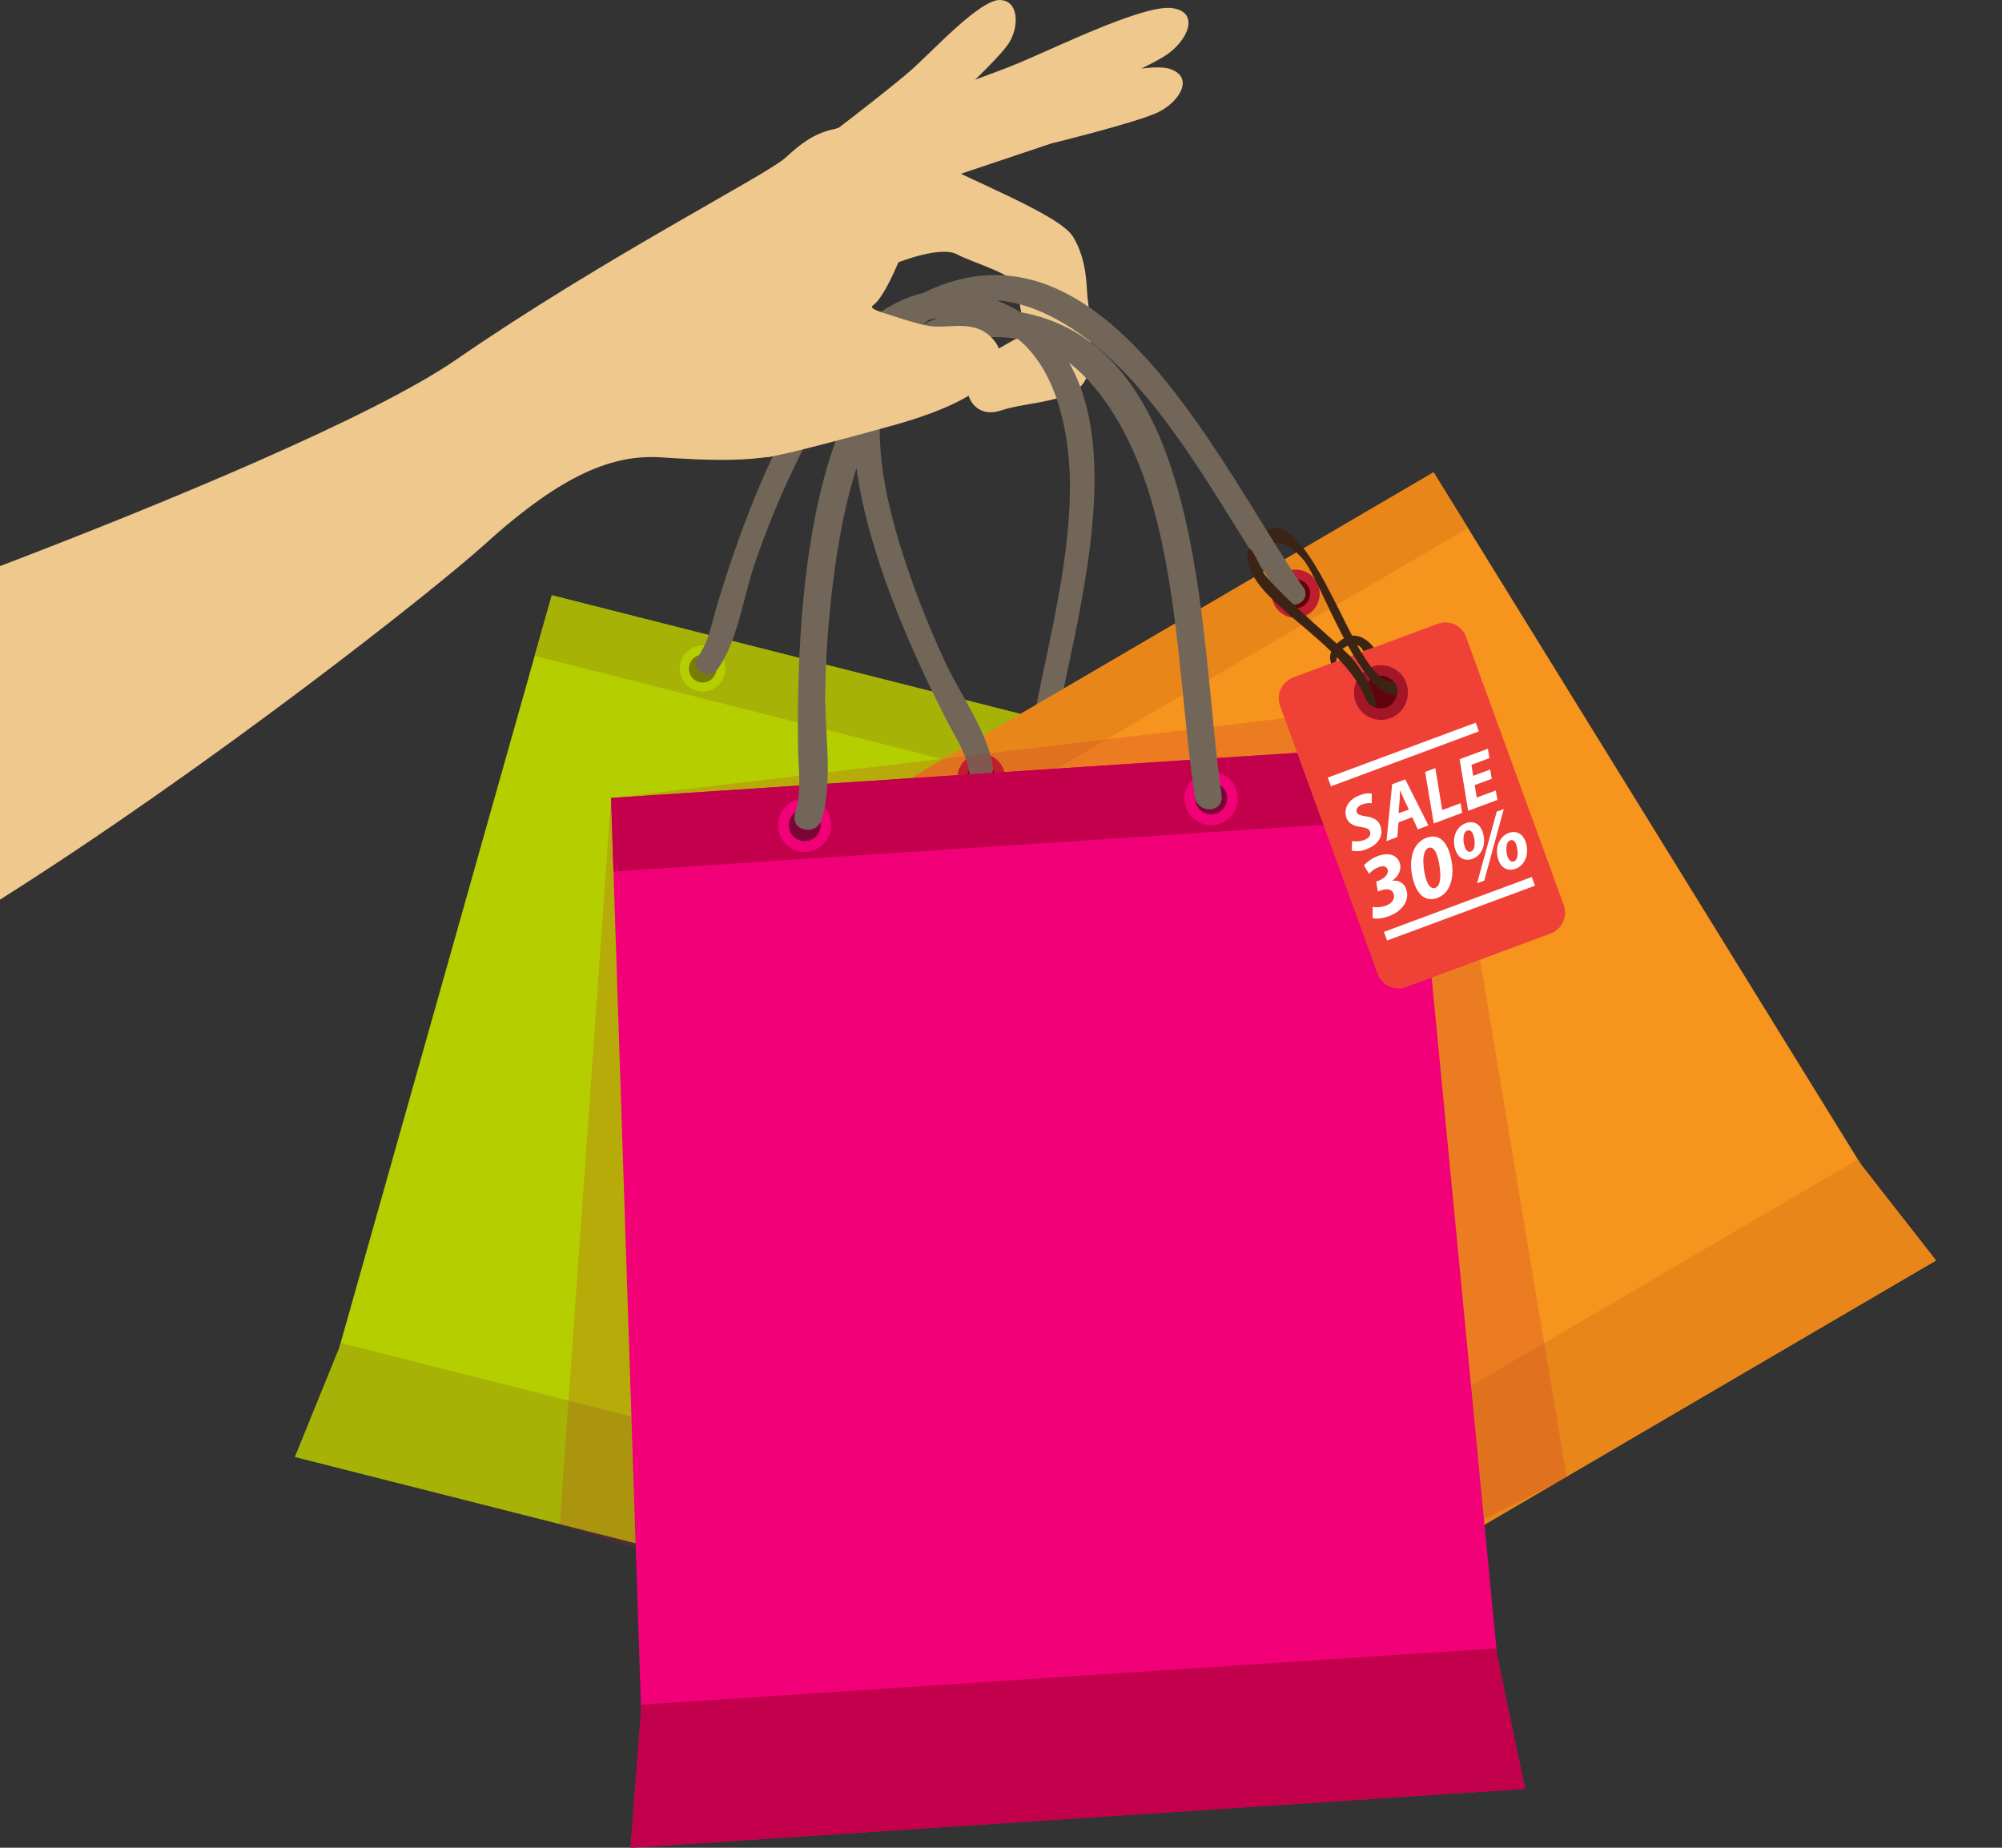 <svg width="26" height="24" viewBox="0 0 26 24" fill="none" xmlns="http://www.w3.org/2000/svg">
<rect x="0" y="0" width="26" height="24" fill="#333333" stroke="none"/>
<path d="M14.124 3.866C14.108 3.738 14.124 3.385 13.937 3.077C13.751 2.769 12.493 2.31 11.681 1.86C10.87 1.41 10.445 1.83 10.193 2.055C9.94 2.28 7.834 3.354 5.923 4.672C4.858 5.407 2.179 6.521 0 7.353V11.685C2.673 9.998 5.605 7.695 6.307 7.06C7.319 6.143 7.974 5.903 8.577 5.94C9.18 5.978 10.118 6.045 10.557 5.731C10.996 5.417 11.555 5.536 12.024 5.356C12.493 5.175 12.709 4.95 12.419 4.552C12.129 4.153 11.198 4.063 11.339 3.965C11.481 3.867 11.667 3.407 11.667 3.407C11.667 3.407 12.218 3.189 12.427 3.303C12.636 3.416 13.223 3.573 13.223 3.746C13.223 3.919 13.32 4.339 13.32 4.339C13.32 4.339 12.717 4.618 12.598 4.858C12.479 5.097 12.65 5.451 13 5.331C13.35 5.212 13.99 5.234 14.109 4.903C14.228 4.572 14.138 3.994 14.124 3.866Z" fill="#EFC88E"/>
<path d="M10.99 1.671C10.99 1.671 12.804 1.365 13.308 1.243C13.812 1.121 14.889 0.786 15.202 0.898C15.516 1.009 15.313 1.335 15.021 1.467C14.729 1.599 13.651 1.864 13.651 1.864L11.988 2.422C11.988 2.422 11.031 2.118 10.99 1.671Z" fill="#EFC88E"/>
<path d="M10.778 1.698C10.778 1.698 12.7 1.041 13.227 0.82C13.754 0.599 14.869 0.05 15.229 0.106C15.589 0.161 15.426 0.535 15.131 0.725C14.836 0.915 13.708 1.392 13.708 1.392L11.997 2.282C11.997 2.282 10.902 2.15 10.778 1.698Z" fill="#EFC88E"/>
<path d="M10.498 1.961C10.498 1.961 11.581 1.142 11.867 0.88C12.153 0.619 12.735 -0.008 12.987 7.62711e-05C13.24 0.008 13.236 0.361 13.095 0.571C12.953 0.78 12.343 1.34 12.343 1.34L11.462 2.344C11.462 2.344 10.704 2.354 10.498 1.961Z" fill="#EFC88E"/>
<path d="M13.662 19.858L15.8 9.919L13.46 9.326L9.507 8.325L7.166 7.732L4.404 17.513L3.832 18.923L6.693 19.647L10.646 20.648L13.506 21.373L13.662 19.858Z" fill="#B4CE00"/>
<path d="M3.832 18.924L6.693 19.649L10.646 20.65L13.506 21.374L13.662 19.859L13.677 19.787L4.424 17.443L4.404 17.515L3.832 18.924Z" fill="#A6B206"/>
<path d="M13.46 9.326L9.507 8.325L7.166 7.732L6.944 8.519L15.628 10.719L15.8 9.919L13.46 9.326Z" fill="#A6B206"/>
<path d="M13.811 9.869C13.825 9.811 13.821 9.751 13.801 9.696C13.78 9.64 13.744 9.592 13.697 9.557C13.65 9.523 13.593 9.503 13.535 9.5C13.476 9.498 13.418 9.513 13.368 9.544C13.318 9.574 13.278 9.619 13.254 9.673C13.229 9.726 13.22 9.786 13.229 9.845C13.238 9.903 13.264 9.957 13.303 10.001C13.342 10.045 13.394 10.076 13.451 10.09C13.489 10.1 13.528 10.101 13.567 10.095C13.606 10.089 13.643 10.076 13.677 10.055C13.71 10.035 13.739 10.008 13.762 9.976C13.786 9.944 13.802 9.907 13.811 9.869Z" fill="#BE1E2D"/>
<path d="M13.697 9.84C13.705 9.806 13.703 9.769 13.691 9.736C13.679 9.702 13.657 9.673 13.629 9.652C13.6 9.631 13.566 9.619 13.531 9.617C13.495 9.616 13.46 9.625 13.43 9.643C13.4 9.662 13.376 9.689 13.361 9.721C13.346 9.753 13.341 9.79 13.346 9.825C13.351 9.86 13.367 9.893 13.391 9.919C13.414 9.946 13.445 9.964 13.48 9.973C13.502 9.979 13.526 9.98 13.55 9.976C13.573 9.973 13.595 9.965 13.616 9.952C13.636 9.94 13.653 9.924 13.667 9.904C13.681 9.885 13.691 9.863 13.697 9.84Z" fill="#61030F"/>
<path d="M9.414 8.755C9.428 8.698 9.424 8.637 9.404 8.582C9.384 8.526 9.348 8.478 9.301 8.443C9.254 8.408 9.198 8.388 9.139 8.385C9.08 8.382 9.022 8.397 8.972 8.428C8.922 8.458 8.882 8.503 8.857 8.557C8.832 8.61 8.823 8.67 8.832 8.729C8.841 8.787 8.866 8.842 8.906 8.886C8.945 8.929 8.996 8.96 9.053 8.975C9.13 8.994 9.211 8.981 9.279 8.94C9.346 8.899 9.395 8.832 9.414 8.755Z" fill="#B4CE00"/>
<path d="M9.3 8.727C9.308 8.693 9.306 8.656 9.294 8.623C9.282 8.589 9.26 8.56 9.232 8.539C9.203 8.518 9.169 8.506 9.134 8.504C9.098 8.502 9.063 8.511 9.033 8.53C9.003 8.548 8.979 8.575 8.964 8.608C8.949 8.64 8.944 8.676 8.949 8.711C8.954 8.747 8.97 8.78 8.993 8.806C9.017 8.832 9.048 8.851 9.082 8.86C9.129 8.871 9.177 8.864 9.218 8.839C9.259 8.814 9.288 8.774 9.3 8.727Z" fill="#797C01"/>
<path d="M13.645 9.798C13.941 8.009 15.089 4.766 12.929 3.893C10.946 3.091 9.779 6.327 9.32 7.834C9.248 8.071 9.211 8.324 9.066 8.528C8.947 8.697 9.205 8.853 9.324 8.686C9.581 8.324 9.654 7.753 9.8 7.326C9.963 6.848 10.157 6.381 10.382 5.928C10.804 5.084 11.485 4.045 12.479 4.117C13.637 4.201 13.933 5.48 13.892 6.517C13.849 7.603 13.532 8.654 13.356 9.722C13.321 9.927 13.611 10.007 13.645 9.8V9.798Z" fill="#726658"/>
<path d="M24.169 15.126L18.618 6.135L16.444 7.407L12.77 9.556L10.596 10.829L15.567 20.16L16.154 21.632L18.812 20.077L22.485 17.927L25.143 16.372L24.169 15.126Z" fill="#F7941E"/>
<path d="M16.154 21.632L18.812 20.076L22.485 17.927L25.143 16.372L24.169 15.126L24.129 15.06L15.531 20.092L15.567 20.16L16.154 21.632Z" fill="#E8861A"/>
<path d="M16.444 7.407L12.77 9.556L10.596 10.829L10.996 11.58L19.065 6.858L18.618 6.135L16.444 7.407Z" fill="#E8861A"/>
<path d="M17.096 7.554C17.065 7.501 17.019 7.457 16.963 7.43C16.908 7.403 16.846 7.393 16.785 7.401C16.724 7.41 16.667 7.436 16.621 7.477C16.575 7.519 16.542 7.573 16.526 7.633C16.511 7.693 16.513 7.756 16.533 7.815C16.553 7.874 16.59 7.925 16.64 7.962C16.689 8 16.747 8.022 16.809 8.026C16.87 8.029 16.931 8.014 16.985 7.983C17.055 7.941 17.107 7.872 17.128 7.792C17.149 7.711 17.137 7.626 17.096 7.554Z" fill="#BE1E2D"/>
<path d="M16.989 7.616C16.971 7.584 16.943 7.558 16.91 7.542C16.877 7.526 16.84 7.52 16.803 7.525C16.767 7.53 16.732 7.546 16.705 7.571C16.677 7.596 16.658 7.628 16.648 7.664C16.639 7.7 16.64 7.738 16.652 7.773C16.665 7.808 16.687 7.839 16.716 7.862C16.745 7.884 16.78 7.897 16.817 7.9C16.854 7.902 16.891 7.893 16.922 7.875C16.944 7.862 16.962 7.846 16.977 7.826C16.992 7.806 17.003 7.783 17.009 7.759C17.015 7.735 17.017 7.71 17.014 7.686C17.01 7.661 17.002 7.637 16.989 7.616Z" fill="#61030F"/>
<path d="M13.01 9.945C12.979 9.891 12.933 9.849 12.878 9.822C12.823 9.795 12.761 9.786 12.701 9.794C12.64 9.803 12.584 9.829 12.538 9.87C12.492 9.911 12.46 9.964 12.444 10.024C12.429 10.084 12.431 10.146 12.451 10.205C12.471 10.263 12.508 10.314 12.556 10.351C12.605 10.389 12.663 10.411 12.724 10.415C12.785 10.418 12.846 10.404 12.899 10.373C12.97 10.331 13.021 10.262 13.042 10.182C13.063 10.102 13.051 10.016 13.01 9.945Z" fill="#BE1E2D"/>
<path d="M12.904 10.007C12.885 9.975 12.857 9.949 12.824 9.933C12.791 9.917 12.754 9.911 12.717 9.916C12.681 9.921 12.647 9.937 12.619 9.962C12.592 9.986 12.572 10.019 12.563 10.055C12.553 10.091 12.555 10.129 12.567 10.164C12.579 10.199 12.601 10.23 12.63 10.252C12.659 10.275 12.695 10.288 12.732 10.29C12.768 10.293 12.805 10.284 12.837 10.265C12.858 10.253 12.877 10.236 12.892 10.216C12.906 10.197 12.917 10.174 12.924 10.15C12.93 10.126 12.931 10.101 12.928 10.076C12.924 10.052 12.916 10.028 12.904 10.007Z" fill="#61030F"/>
<path d="M16.92 7.622C15.854 6.07 14.38 2.805 12.138 3.737C10.081 4.592 11.536 7.863 12.277 9.323C12.393 9.553 12.547 9.77 12.587 10.028C12.619 10.242 12.925 10.168 12.894 9.958C12.825 9.5 12.468 9.019 12.272 8.593C12.05 8.116 11.859 7.625 11.701 7.123C11.409 6.181 11.171 4.908 11.965 4.232C12.89 3.446 14.031 4.185 14.746 4.99C15.496 5.833 16.014 6.85 16.651 7.777C16.773 7.955 17.047 7.802 16.924 7.623L16.92 7.622Z" fill="#726658"/>
<g style="mix-blend-mode:multiply" opacity="0.2">
<path d="M7.936 10.366L7.269 19.804L8.265 20.11L19.221 19.76L20.347 19.192L18.658 9.094L7.936 10.366Z" fill="#BE1E2D"/>
</g>
<path d="M19.442 21.495L18.302 9.682L15.492 9.867L10.746 10.179L7.936 10.364L8.326 22.226L8.19 23.999L11.624 23.773L16.37 23.46L19.805 23.234L19.442 21.495Z" fill="#F10077"/>
<path d="M8.19 24L11.624 23.774L16.37 23.462L19.805 23.236L19.442 21.497L19.433 21.41L8.323 22.142L8.326 22.228L8.19 24Z" fill="#C2004C"/>
<path d="M15.492 9.867L10.746 10.179L7.936 10.364L7.967 11.319L18.393 10.633L18.302 9.682L15.492 9.867Z" fill="#C2004C"/>
<path d="M16.074 10.343C16.069 10.275 16.044 10.209 16.001 10.155C15.959 10.101 15.902 10.06 15.838 10.039C15.773 10.017 15.703 10.016 15.637 10.034C15.572 10.052 15.513 10.09 15.468 10.142C15.424 10.194 15.395 10.258 15.387 10.327C15.378 10.395 15.39 10.464 15.42 10.526C15.451 10.587 15.499 10.639 15.558 10.673C15.617 10.707 15.685 10.723 15.753 10.718C15.845 10.711 15.93 10.668 15.99 10.598C16.05 10.527 16.081 10.436 16.074 10.343Z" fill="#F10077"/>
<path d="M15.937 10.352C15.933 10.311 15.918 10.272 15.893 10.239C15.867 10.207 15.833 10.183 15.794 10.17C15.756 10.158 15.714 10.157 15.675 10.168C15.636 10.179 15.6 10.201 15.574 10.232C15.547 10.264 15.53 10.302 15.525 10.343C15.52 10.383 15.526 10.425 15.544 10.462C15.562 10.499 15.591 10.529 15.626 10.55C15.661 10.571 15.702 10.581 15.742 10.578C15.77 10.576 15.797 10.569 15.822 10.556C15.846 10.544 15.868 10.527 15.886 10.506C15.904 10.485 15.918 10.46 15.927 10.434C15.935 10.407 15.939 10.379 15.937 10.352Z" fill="#7C0335"/>
<path d="M10.795 10.69C10.789 10.621 10.764 10.556 10.722 10.502C10.68 10.448 10.623 10.408 10.558 10.386C10.493 10.365 10.424 10.364 10.358 10.382C10.293 10.4 10.234 10.438 10.189 10.489C10.145 10.541 10.116 10.605 10.108 10.674C10.099 10.742 10.111 10.811 10.141 10.872C10.171 10.934 10.218 10.985 10.277 11.02C10.336 11.054 10.404 11.07 10.472 11.066C10.518 11.063 10.562 11.05 10.603 11.03C10.644 11.009 10.681 10.98 10.711 10.945C10.741 10.911 10.764 10.87 10.778 10.826C10.793 10.782 10.798 10.736 10.795 10.69Z" fill="#F10077"/>
<path d="M10.658 10.7C10.654 10.659 10.639 10.62 10.614 10.588C10.589 10.555 10.554 10.531 10.516 10.518C10.477 10.505 10.435 10.504 10.396 10.515C10.357 10.526 10.322 10.549 10.295 10.58C10.268 10.611 10.251 10.649 10.245 10.69C10.24 10.731 10.247 10.772 10.265 10.809C10.283 10.846 10.311 10.877 10.346 10.898C10.382 10.918 10.422 10.928 10.463 10.926C10.518 10.922 10.57 10.896 10.607 10.854C10.643 10.811 10.661 10.756 10.658 10.7Z" fill="#7C0335"/>
<path d="M15.864 10.323C15.56 8.229 15.689 4.212 12.98 4.021C10.492 3.847 10.342 7.86 10.364 9.697C10.368 9.987 10.416 10.281 10.327 10.56C10.254 10.791 10.597 10.871 10.67 10.643C10.827 10.149 10.704 9.487 10.717 8.96C10.729 8.37 10.78 7.781 10.869 7.198C11.04 6.107 11.428 4.708 12.559 4.429C13.875 4.104 14.656 5.42 14.977 6.586C15.314 7.809 15.333 9.09 15.515 10.341C15.55 10.58 15.9 10.565 15.864 10.323Z" fill="#726658"/>
<path d="M11.283 4.016C11.342 4.003 11.836 4.203 12.088 4.237C12.341 4.27 12.676 4.135 12.911 4.423C13.146 4.711 12.928 5.155 11.602 5.524C10.213 5.911 9.965 5.939 9.965 5.939C9.965 5.939 8.9 4.541 11.283 4.016Z" fill="#EFC88E"/>
<path d="M20.308 11.755C20.32 11.79 20.326 11.828 20.325 11.866C20.323 11.904 20.314 11.941 20.299 11.975C20.283 12.01 20.261 12.041 20.233 12.066C20.206 12.092 20.173 12.112 20.138 12.125L18.259 12.822C18.224 12.835 18.186 12.841 18.149 12.84C18.111 12.838 18.075 12.829 18.041 12.813C18.007 12.797 17.976 12.775 17.951 12.747C17.925 12.719 17.905 12.687 17.892 12.651L16.625 9.169C16.599 9.097 16.602 9.018 16.634 8.949C16.666 8.879 16.724 8.826 16.795 8.799L18.674 8.102C18.709 8.089 18.746 8.083 18.784 8.084C18.821 8.086 18.858 8.095 18.892 8.111C18.926 8.127 18.957 8.149 18.982 8.177C19.008 8.205 19.027 8.237 19.04 8.273L20.308 11.755Z" fill="#EF4136"/>
<path d="M18.206 8.768C18.161 8.714 18.102 8.675 18.036 8.655C17.97 8.636 17.9 8.636 17.834 8.656C17.768 8.676 17.71 8.715 17.666 8.769C17.622 8.823 17.594 8.888 17.587 8.957C17.579 9.026 17.592 9.096 17.624 9.158C17.655 9.22 17.704 9.271 17.765 9.305C17.825 9.339 17.893 9.354 17.962 9.349C18.031 9.344 18.096 9.318 18.151 9.276C18.225 9.216 18.272 9.128 18.282 9.033C18.293 8.938 18.265 8.842 18.206 8.768Z" fill="#A31627"/>
<path d="M18.096 8.853C18.069 8.82 18.034 8.797 17.994 8.785C17.955 8.772 17.912 8.772 17.872 8.784C17.833 8.796 17.797 8.82 17.771 8.852C17.744 8.884 17.727 8.923 17.723 8.965C17.718 9.007 17.725 9.049 17.744 9.086C17.763 9.123 17.792 9.154 17.828 9.175C17.864 9.196 17.906 9.205 17.947 9.202C17.989 9.2 18.028 9.185 18.061 9.159C18.084 9.141 18.102 9.119 18.116 9.094C18.13 9.069 18.139 9.042 18.142 9.013C18.145 8.985 18.142 8.956 18.135 8.928C18.127 8.901 18.114 8.875 18.096 8.853Z" fill="#61030F"/>
<path d="M17.827 11.78C17.885 11.789 17.943 11.783 17.998 11.764C18.085 11.732 18.12 11.668 18.1 11.611C18.077 11.547 18.013 11.535 17.922 11.57L17.894 11.58L17.873 11.451L17.898 11.442C17.971 11.415 18.043 11.355 18.02 11.291C18.007 11.257 17.972 11.238 17.911 11.261C17.86 11.279 17.815 11.31 17.779 11.35L17.714 11.24C17.764 11.185 17.826 11.144 17.895 11.118C18.013 11.074 18.136 11.091 18.177 11.204C18.209 11.291 18.163 11.381 18.083 11.437V11.44C18.121 11.433 18.16 11.441 18.193 11.461C18.226 11.481 18.251 11.512 18.262 11.55C18.317 11.699 18.198 11.841 18.043 11.898C17.953 11.933 17.867 11.939 17.826 11.924L17.827 11.78Z" fill="white"/>
<path d="M18.816 11.05C18.897 11.273 18.889 11.581 18.667 11.663C18.52 11.718 18.421 11.625 18.37 11.483C18.288 11.259 18.308 10.962 18.525 10.882C18.677 10.825 18.77 10.923 18.816 11.05ZM18.525 11.432C18.544 11.485 18.579 11.554 18.641 11.532C18.748 11.492 18.697 11.203 18.663 11.109C18.646 11.062 18.612 10.991 18.553 11.013C18.447 11.052 18.487 11.328 18.525 11.432Z" fill="white"/>
<path d="M19.252 10.796C19.309 10.953 19.252 11.108 19.125 11.155C19.032 11.19 18.942 11.152 18.904 11.046C18.852 10.904 18.898 10.743 19.036 10.692C19.135 10.655 19.218 10.702 19.252 10.796ZM19.183 11.472L19.438 10.543L19.53 10.508L19.276 11.438L19.183 11.472ZM19.025 11.005C19.04 11.047 19.068 11.075 19.105 11.06C19.169 11.037 19.156 10.902 19.133 10.84C19.119 10.803 19.093 10.774 19.055 10.788C18.991 10.811 19 10.938 19.024 11.005H19.025ZM19.81 10.924C19.867 11.081 19.811 11.238 19.683 11.284C19.59 11.319 19.501 11.281 19.462 11.175C19.41 11.034 19.456 10.87 19.595 10.819C19.691 10.783 19.774 10.83 19.809 10.924H19.81ZM19.582 11.133C19.598 11.176 19.626 11.203 19.663 11.188C19.727 11.164 19.713 11.029 19.69 10.967C19.677 10.929 19.651 10.901 19.613 10.915C19.548 10.939 19.557 11.066 19.581 11.136L19.582 11.133Z" fill="white"/>
<path d="M17.559 10.924C17.613 10.934 17.669 10.929 17.72 10.909C17.772 10.89 17.81 10.849 17.792 10.8C17.779 10.765 17.744 10.751 17.676 10.742C17.597 10.731 17.517 10.706 17.487 10.624C17.441 10.497 17.521 10.38 17.657 10.33C17.707 10.308 17.762 10.3 17.815 10.307V10.434C17.773 10.428 17.729 10.434 17.689 10.449C17.628 10.472 17.607 10.515 17.62 10.55C17.633 10.584 17.679 10.594 17.742 10.604C17.832 10.616 17.899 10.65 17.926 10.724C17.977 10.864 17.888 10.977 17.75 11.028C17.689 11.055 17.622 11.062 17.556 11.05L17.559 10.924Z" fill="white"/>
<path d="M18.162 10.682L18.147 10.872L18.006 10.925L18.08 10.186L18.25 10.123L18.551 10.721L18.413 10.772L18.341 10.614L18.162 10.682ZM18.297 10.516L18.236 10.386C18.221 10.352 18.199 10.304 18.183 10.266H18.181C18.181 10.31 18.181 10.365 18.176 10.406L18.163 10.563L18.297 10.516Z" fill="white"/>
<path d="M18.508 10.026L18.641 9.977L18.73 10.521L18.969 10.433L18.989 10.558L18.62 10.696L18.508 10.026Z" fill="white"/>
<path d="M19.373 10.116L19.152 10.197L19.178 10.359L19.426 10.268L19.447 10.39L19.067 10.531L18.956 9.861L19.324 9.725L19.343 9.847L19.11 9.934L19.132 10.077L19.353 9.995L19.373 10.116Z" fill="white"/>
<path d="M19.165 9.387L17.244 10.1L17.285 10.213L19.206 9.5L19.165 9.387Z" fill="white"/>
<path d="M19.893 11.391L17.973 12.104L18.014 12.216L19.935 11.504L19.893 11.391Z" fill="white"/>
<path d="M18.096 8.848C18.096 8.848 17.941 8.945 17.63 8.388C17.32 7.832 16.868 6.665 16.451 6.884L16.551 7.05C16.551 7.05 16.709 7.009 16.931 7.275C17.153 7.542 17.664 9.063 18.14 9.028C18.151 8.997 18.153 8.963 18.145 8.931C18.137 8.899 18.12 8.87 18.096 8.848Z" fill="#3C2415"/>
<path d="M16.223 7.132C16.223 7.132 16.142 7.245 16.281 7.487C16.558 7.967 17.436 8.394 17.724 9.044C17.724 9.044 17.758 9.175 17.847 9.175C17.936 9.175 17.73 8.719 17.524 8.512C17.319 8.306 16.346 7.501 16.35 7.322C16.351 7.322 16.258 7.114 16.223 7.132Z" fill="#3C2415"/>
<path d="M17.29 8.62L17.355 8.59C17.358 8.546 17.374 8.504 17.4 8.468C17.426 8.433 17.461 8.405 17.501 8.389C17.519 8.378 17.538 8.372 17.559 8.37C17.579 8.367 17.6 8.37 17.619 8.376C17.639 8.383 17.657 8.394 17.672 8.408C17.687 8.422 17.698 8.439 17.706 8.458L17.841 8.411C17.841 8.411 17.66 8.15 17.431 8.305C17.201 8.459 17.29 8.62 17.29 8.62Z" fill="#3C2415"/>
</svg>
